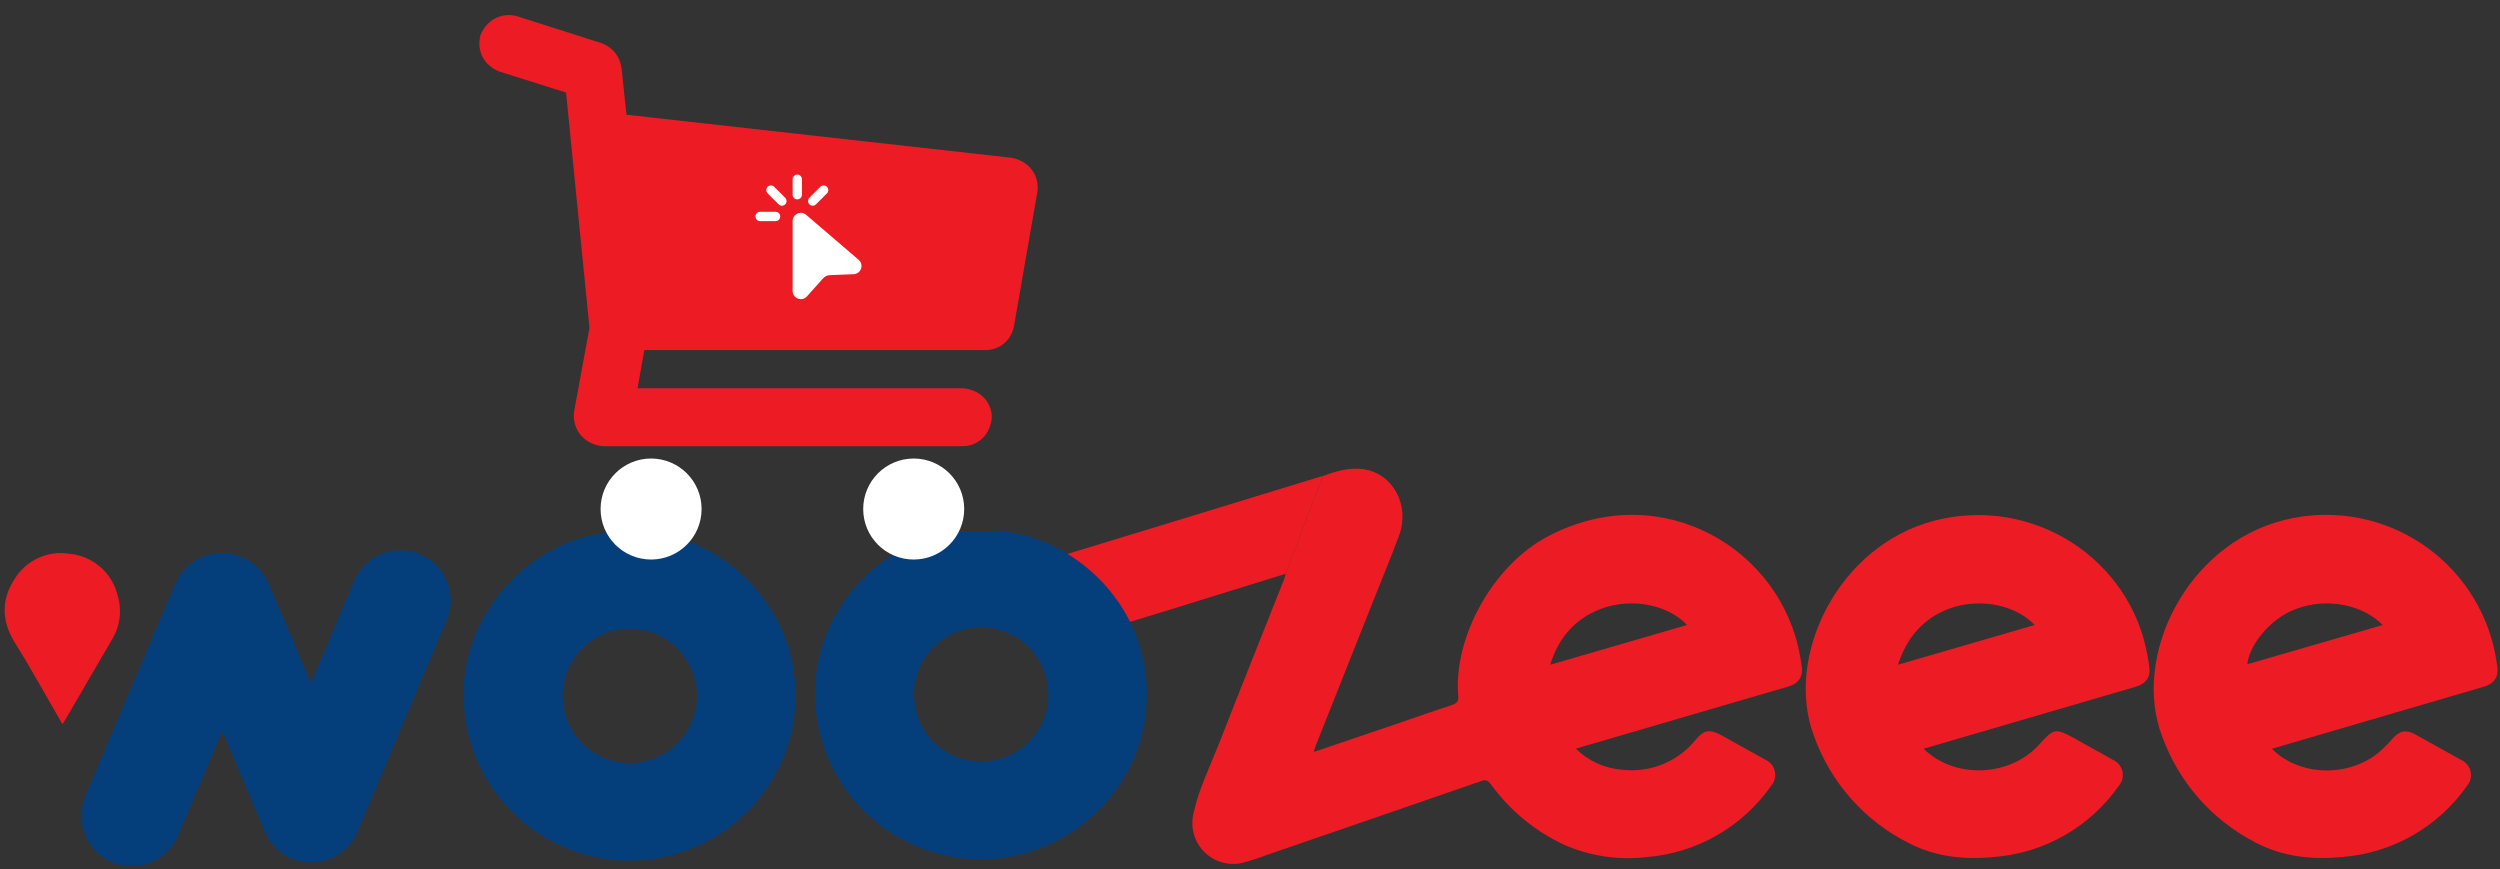 <svg width="233" height="81" viewBox="0 0 233 81" fill="none" xmlns="http://www.w3.org/2000/svg">
<rect x="0" y="0" width="233" height="81" fill="#333333" stroke="none"/>
<g clip-path="url(#clip0_610_80)">
<path d="M123.276 44.375C124.513 43.907 125.795 43.535 127.113 43.734C129.85 44.159 131.426 47.115 130.399 49.891C129.662 51.889 128.837 53.857 128.053 55.839L122.624 69.497C122.562 69.653 122.523 69.816 122.472 69.967L122.416 70.048H122.548L130.105 67.484C131.84 66.894 133.567 66.278 135.313 65.71C135.781 65.556 135.957 65.36 135.909 64.848C135.439 59.53 139.047 52.687 144.356 49.939C154.868 44.484 166.047 51.159 167.777 61.201L167.905 61.976C168.082 63.04 167.679 63.692 166.637 63.994L157.681 66.611L147.39 69.617L146.87 69.782C148.035 70.926 149.568 71.62 151.196 71.741C152.49 71.891 153.8 71.709 155.004 71.211C156.207 70.714 157.263 69.917 158.073 68.898C158.798 68.022 159.377 67.96 160.376 68.495C161.751 69.259 163.131 70.02 164.502 70.79C164.69 70.87 164.861 70.986 165.004 71.132C165.147 71.278 165.261 71.451 165.337 71.641C165.413 71.83 165.452 72.033 165.45 72.238C165.448 72.442 165.405 72.645 165.325 72.833C165.261 72.987 165.171 73.129 165.059 73.253C163.733 75.141 162.007 76.714 160.003 77.86C158 79.005 155.769 79.695 153.469 79.88C150.886 80.184 148.268 79.804 145.879 78.777C143.122 77.514 140.737 75.56 138.957 73.104C138.677 72.74 138.49 72.634 138.062 72.788C131.425 75.089 124.788 77.376 118.151 79.651C117.335 79.97 116.499 80.238 115.649 80.451C115.031 80.569 114.394 80.532 113.794 80.343C113.194 80.154 112.65 79.82 112.21 79.37C111.771 78.92 111.45 78.368 111.276 77.763C111.102 77.159 111.08 76.521 111.213 75.906C111.683 73.633 112.721 71.565 113.561 69.429C115.568 64.291 117.63 59.175 119.662 54.036C119.735 53.849 119.774 53.644 119.83 53.451L123.276 44.375ZM157.236 58.248C155.244 56.155 151.493 55.629 148.622 56.986C146.531 57.98 145.204 59.628 144.477 61.954L157.236 58.248Z" fill="#ED1C24"/>
<path d="M99.323 51.677C107.093 49.3 115.302 46.815 123.06 44.422L123.276 44.375L119.836 53.471L107.907 57.168L105.344 57.949" fill="#ED1C24"/>
<path d="M179.277 69.782C182.215 72.659 187.393 72.416 190.128 69.312C191.39 67.913 191.58 67.845 193.251 68.769C194.483 69.452 195.709 70.136 196.932 70.82C197.117 70.904 197.284 71.023 197.424 71.171C197.563 71.319 197.672 71.492 197.744 71.682C197.817 71.872 197.851 72.075 197.845 72.278C197.839 72.481 197.793 72.681 197.71 72.866C197.648 73.002 197.568 73.128 197.472 73.242C196.148 75.129 194.425 76.701 192.425 77.846C190.424 78.991 188.196 79.681 185.899 79.866C183.125 80.146 180.388 79.866 177.922 78.587C173.776 76.515 170.595 72.916 169.047 68.548C166.307 61.251 171.247 50.851 180.309 48.52C189.372 46.188 198.588 51.996 200.161 61.19C200.209 61.47 200.251 61.75 200.298 62.029C200.48 63.071 200.058 63.709 198.994 64.022L188.157 67.185L179.277 69.782ZM189.632 58.248C187.656 56.174 183.939 55.634 181.088 56.961C178.977 57.949 177.645 59.628 176.887 61.954L189.632 58.248Z" fill="#ED1C24"/>
<path d="M211.743 69.79C214.262 72.335 218.824 72.491 221.701 70.129C222.165 69.723 222.6 69.284 223.002 68.817C223.663 68.097 224.251 67.977 225.104 68.45C226.522 69.239 227.946 70.03 229.375 70.823C229.75 70.991 230.043 71.3 230.19 71.684C230.337 72.068 230.326 72.494 230.159 72.869C230.099 73.001 230.022 73.124 229.929 73.236C228.607 75.123 226.885 76.696 224.886 77.842C222.886 78.988 220.659 79.679 218.362 79.866C215.502 80.146 212.728 79.866 210.159 78.492C206.11 76.395 203.009 72.839 201.482 68.542C198.723 61.193 203.721 50.784 212.862 48.472C216.993 47.429 221.37 48.071 225.028 50.255C228.686 52.439 231.327 55.987 232.37 60.118C232.462 60.484 232.541 60.854 232.608 61.237C232.65 61.478 232.692 61.708 232.731 61.957C232.907 63.076 232.515 63.703 231.441 64.017L220.609 67.185L212.255 69.634L211.743 69.79ZM222.068 58.251C220.321 56.46 217.03 55.62 214.004 56.745C211.326 57.742 209.571 60.384 209.448 61.909L222.068 58.251Z" fill="#ED1C24"/>
<path d="M58.721 49.636C65.629 49.096 74.137 55.234 74.145 64.859C74.145 73.306 67.19 80.185 58.66 80.219C54.552 80.21 50.617 78.57 47.718 75.659C44.82 72.749 43.197 68.807 43.205 64.699C43.205 64.531 43.205 64.361 43.205 64.193C43.549 55.651 51.22 49.096 58.721 49.636ZM58.721 71.114C60.379 71.108 61.966 70.444 63.135 69.269C64.304 68.093 64.959 66.502 64.956 64.844C64.952 63.187 64.292 61.598 63.118 60.427C61.945 59.256 60.355 58.598 58.697 58.598C57.04 58.598 55.45 59.256 54.276 60.427C53.103 61.598 52.443 63.187 52.439 64.844C52.436 66.502 53.091 68.093 54.26 69.269C55.428 70.444 57.016 71.108 58.674 71.114H58.721Z" fill="#043F7C"/>
<path d="M91.467 49.51C98.375 48.97 106.883 55.108 106.891 64.733C106.891 73.18 99.936 80.059 91.406 80.093C87.298 80.084 83.363 78.444 80.465 75.534C77.566 72.623 75.943 68.681 75.951 64.573C75.951 64.406 75.951 64.235 75.951 64.067C76.295 55.525 83.966 48.97 91.467 49.51ZM91.467 70.988C93.125 70.982 94.712 70.318 95.881 69.143C97.05 67.967 97.705 66.376 97.702 64.718C97.698 63.061 97.038 61.472 95.864 60.301C94.691 59.13 93.101 58.472 91.444 58.472C89.786 58.472 88.196 59.13 87.022 60.301C85.849 61.472 85.189 63.061 85.185 64.718C85.182 66.376 85.837 67.967 87.006 69.143C88.175 70.318 89.762 70.982 91.42 70.988H91.467Z" fill="#043F7C"/>
<path d="M29.009 63.611L32.206 56.054C32.432 55.519 32.676 54.985 32.883 54.453C33.286 53.276 34.14 52.307 35.258 51.76C35.811 51.488 36.412 51.329 37.027 51.29C37.642 51.252 38.258 51.334 38.841 51.534C39.424 51.733 39.962 52.046 40.424 52.453C40.887 52.861 41.264 53.355 41.535 53.909C41.806 54.462 41.966 55.063 42.004 55.678C42.043 56.293 41.96 56.91 41.761 57.493C41.69 57.703 41.604 57.908 41.503 58.105C39.785 62.206 38.038 66.295 36.309 70.42C35.331 72.725 34.359 75.032 33.392 77.342C33.056 78.235 32.455 79.004 31.671 79.548C30.886 80.091 29.954 80.382 28.999 80.382C28.045 80.382 27.113 80.091 26.328 79.548C25.544 79.004 24.943 78.235 24.607 77.342L20.968 68.688C20.907 68.542 20.837 68.408 20.725 68.159C20.588 68.458 20.484 68.668 20.395 68.886C19.205 71.739 18.002 74.605 16.756 77.459C16.567 78.054 16.261 78.605 15.857 79.081C15.452 79.556 14.956 79.946 14.399 80.227C13.842 80.508 13.234 80.676 12.612 80.72C11.989 80.763 11.364 80.683 10.773 80.482C10.182 80.281 9.637 79.964 9.17 79.55C8.702 79.136 8.323 78.633 8.052 78.07C7.782 77.507 7.627 76.897 7.595 76.273C7.564 75.65 7.657 75.026 7.87 74.439C7.945 74.207 8.039 73.982 8.15 73.765C9.712 70.013 11.289 66.281 12.883 62.57C14.019 59.863 15.15 57.151 16.314 54.475C16.62 53.732 17.111 53.079 17.74 52.578C18.368 52.076 19.114 51.743 19.907 51.61C20.7 51.477 21.514 51.547 22.272 51.816C23.03 52.084 23.707 52.541 24.24 53.143C24.636 53.614 24.953 54.146 25.178 54.719C26.404 57.535 27.59 60.392 28.791 63.227C28.87 63.351 28.943 63.479 29.009 63.611Z" fill="#043F7C"/>
<path d="M5.818 67.487C4.772 65.676 3.792 63.941 2.782 62.214C2.311 61.374 1.791 60.571 1.304 59.76C0.154 57.828 0.117 55.878 1.34 54C1.861 53.128 2.632 52.434 3.553 52.009C4.475 51.583 5.503 51.446 6.504 51.615C7.56 51.719 8.556 52.149 9.356 52.846C10.155 53.543 10.718 54.471 10.965 55.503C11.172 56.19 11.23 56.912 11.137 57.624C11.043 58.335 10.8 59.018 10.422 59.628C8.988 62.093 7.55 64.561 6.109 67.034C6.031 67.14 5.953 67.266 5.818 67.487Z" fill="#ED1C24"/>
</g>
<g clip-path="url(#clip1_610_80)">
<path d="M96.685 17.87L94.503 30.388C94.234 31.771 93.132 32.611 91.861 32.627H60.049L59.418 36.187H89.737C91.333 36.309 92.416 37.44 92.436 38.886C92.32 40.479 91.189 41.565 89.737 41.585H56.202C54.388 41.422 53.307 39.976 53.503 38.369L54.939 30.56L52.757 8.625L46.555 6.672C45.04 6.071 44.421 4.7 44.775 3.284C45.364 1.809 46.774 1.136 48.163 1.504L56.087 4.031C57.155 4.431 57.769 5.305 57.925 6.328L58.384 10.692L94.33 14.711C95.982 15.069 96.879 16.378 96.685 17.87ZM64.419 47.252C64.419 49.527 62.574 51.372 60.299 51.372C58.023 51.372 56.179 49.527 56.179 47.252C56.179 44.976 58.023 43.132 60.299 43.132C62.574 43.132 64.419 44.976 64.419 47.252ZM89.015 47.252C89.015 49.527 87.171 51.372 84.895 51.372C82.62 51.372 80.775 49.527 80.775 47.252C80.775 44.976 82.62 43.132 84.895 43.132C87.171 43.132 89.015 44.976 89.015 47.252Z" fill="#ED1C24"/>
<path d="M74.308 16.271C74.423 16.271 74.533 16.317 74.614 16.398C74.695 16.479 74.741 16.59 74.741 16.704V18.15C74.741 18.265 74.695 18.375 74.614 18.456C74.533 18.538 74.423 18.583 74.308 18.583C74.193 18.583 74.082 18.538 74.001 18.456C73.92 18.375 73.874 18.265 73.874 18.15V16.704C73.874 16.59 73.92 16.479 74.001 16.398C74.082 16.317 74.193 16.271 74.308 16.271ZM71.544 17.41C71.625 17.329 71.736 17.283 71.85 17.283C71.965 17.283 72.076 17.329 72.157 17.41L73.169 18.422C73.211 18.461 73.245 18.509 73.269 18.562C73.293 18.616 73.305 18.673 73.307 18.731C73.308 18.789 73.297 18.847 73.275 18.901C73.253 18.955 73.221 19.004 73.18 19.045C73.138 19.087 73.089 19.119 73.035 19.141C72.981 19.163 72.924 19.173 72.865 19.172C72.807 19.171 72.75 19.159 72.697 19.135C72.643 19.111 72.596 19.077 72.556 19.034L71.544 18.023C71.463 17.941 71.417 17.831 71.417 17.716C71.417 17.601 71.463 17.491 71.544 17.41ZM77.071 17.41C77.152 17.491 77.198 17.601 77.198 17.716C77.198 17.831 77.152 17.941 77.071 18.023L76.059 19.034C76.02 19.077 75.972 19.111 75.919 19.135C75.865 19.159 75.808 19.171 75.75 19.172C75.692 19.173 75.634 19.163 75.58 19.141C75.526 19.119 75.477 19.087 75.436 19.045C75.394 19.004 75.362 18.955 75.34 18.901C75.318 18.847 75.308 18.789 75.309 18.731C75.31 18.673 75.322 18.616 75.346 18.562C75.37 18.509 75.404 18.461 75.447 18.422L76.458 17.41C76.54 17.329 76.65 17.283 76.765 17.283C76.88 17.283 76.99 17.329 77.071 17.41ZM70.405 20.173C70.405 20.058 70.451 19.948 70.532 19.867C70.613 19.785 70.724 19.74 70.839 19.74H72.284C72.399 19.74 72.509 19.785 72.591 19.867C72.672 19.948 72.718 20.058 72.718 20.173C72.718 20.288 72.672 20.399 72.591 20.48C72.509 20.561 72.399 20.607 72.284 20.607H70.839C70.724 20.607 70.613 20.561 70.532 20.48C70.451 20.399 70.405 20.288 70.405 20.173ZM73.874 20.599C73.874 19.948 74.638 19.596 75.133 20.021L80.024 24.213C80.55 24.664 80.251 25.526 79.559 25.555L77.339 25.643C77.1 25.652 76.876 25.759 76.716 25.936L75.205 27.626C74.738 28.148 73.874 27.817 73.874 27.117V20.6V20.599Z" fill="white"/>
<circle cx="85.157" cy="47.441" r="4.707" fill="white"/>
<circle cx="60.681" cy="47.441" r="4.707" fill="white"/>
</g>
<defs>
<clipPath id="clip0_610_80">
<rect width="232.337" height="36.975" fill="white" transform="translate(0.433 43.675)"/>
</clipPath>
<clipPath id="clip1_610_80">
<rect width="52.033" height="52.033" fill="white" transform="translate(44.678 0.372)"/>
</clipPath>
</defs>
</svg>
